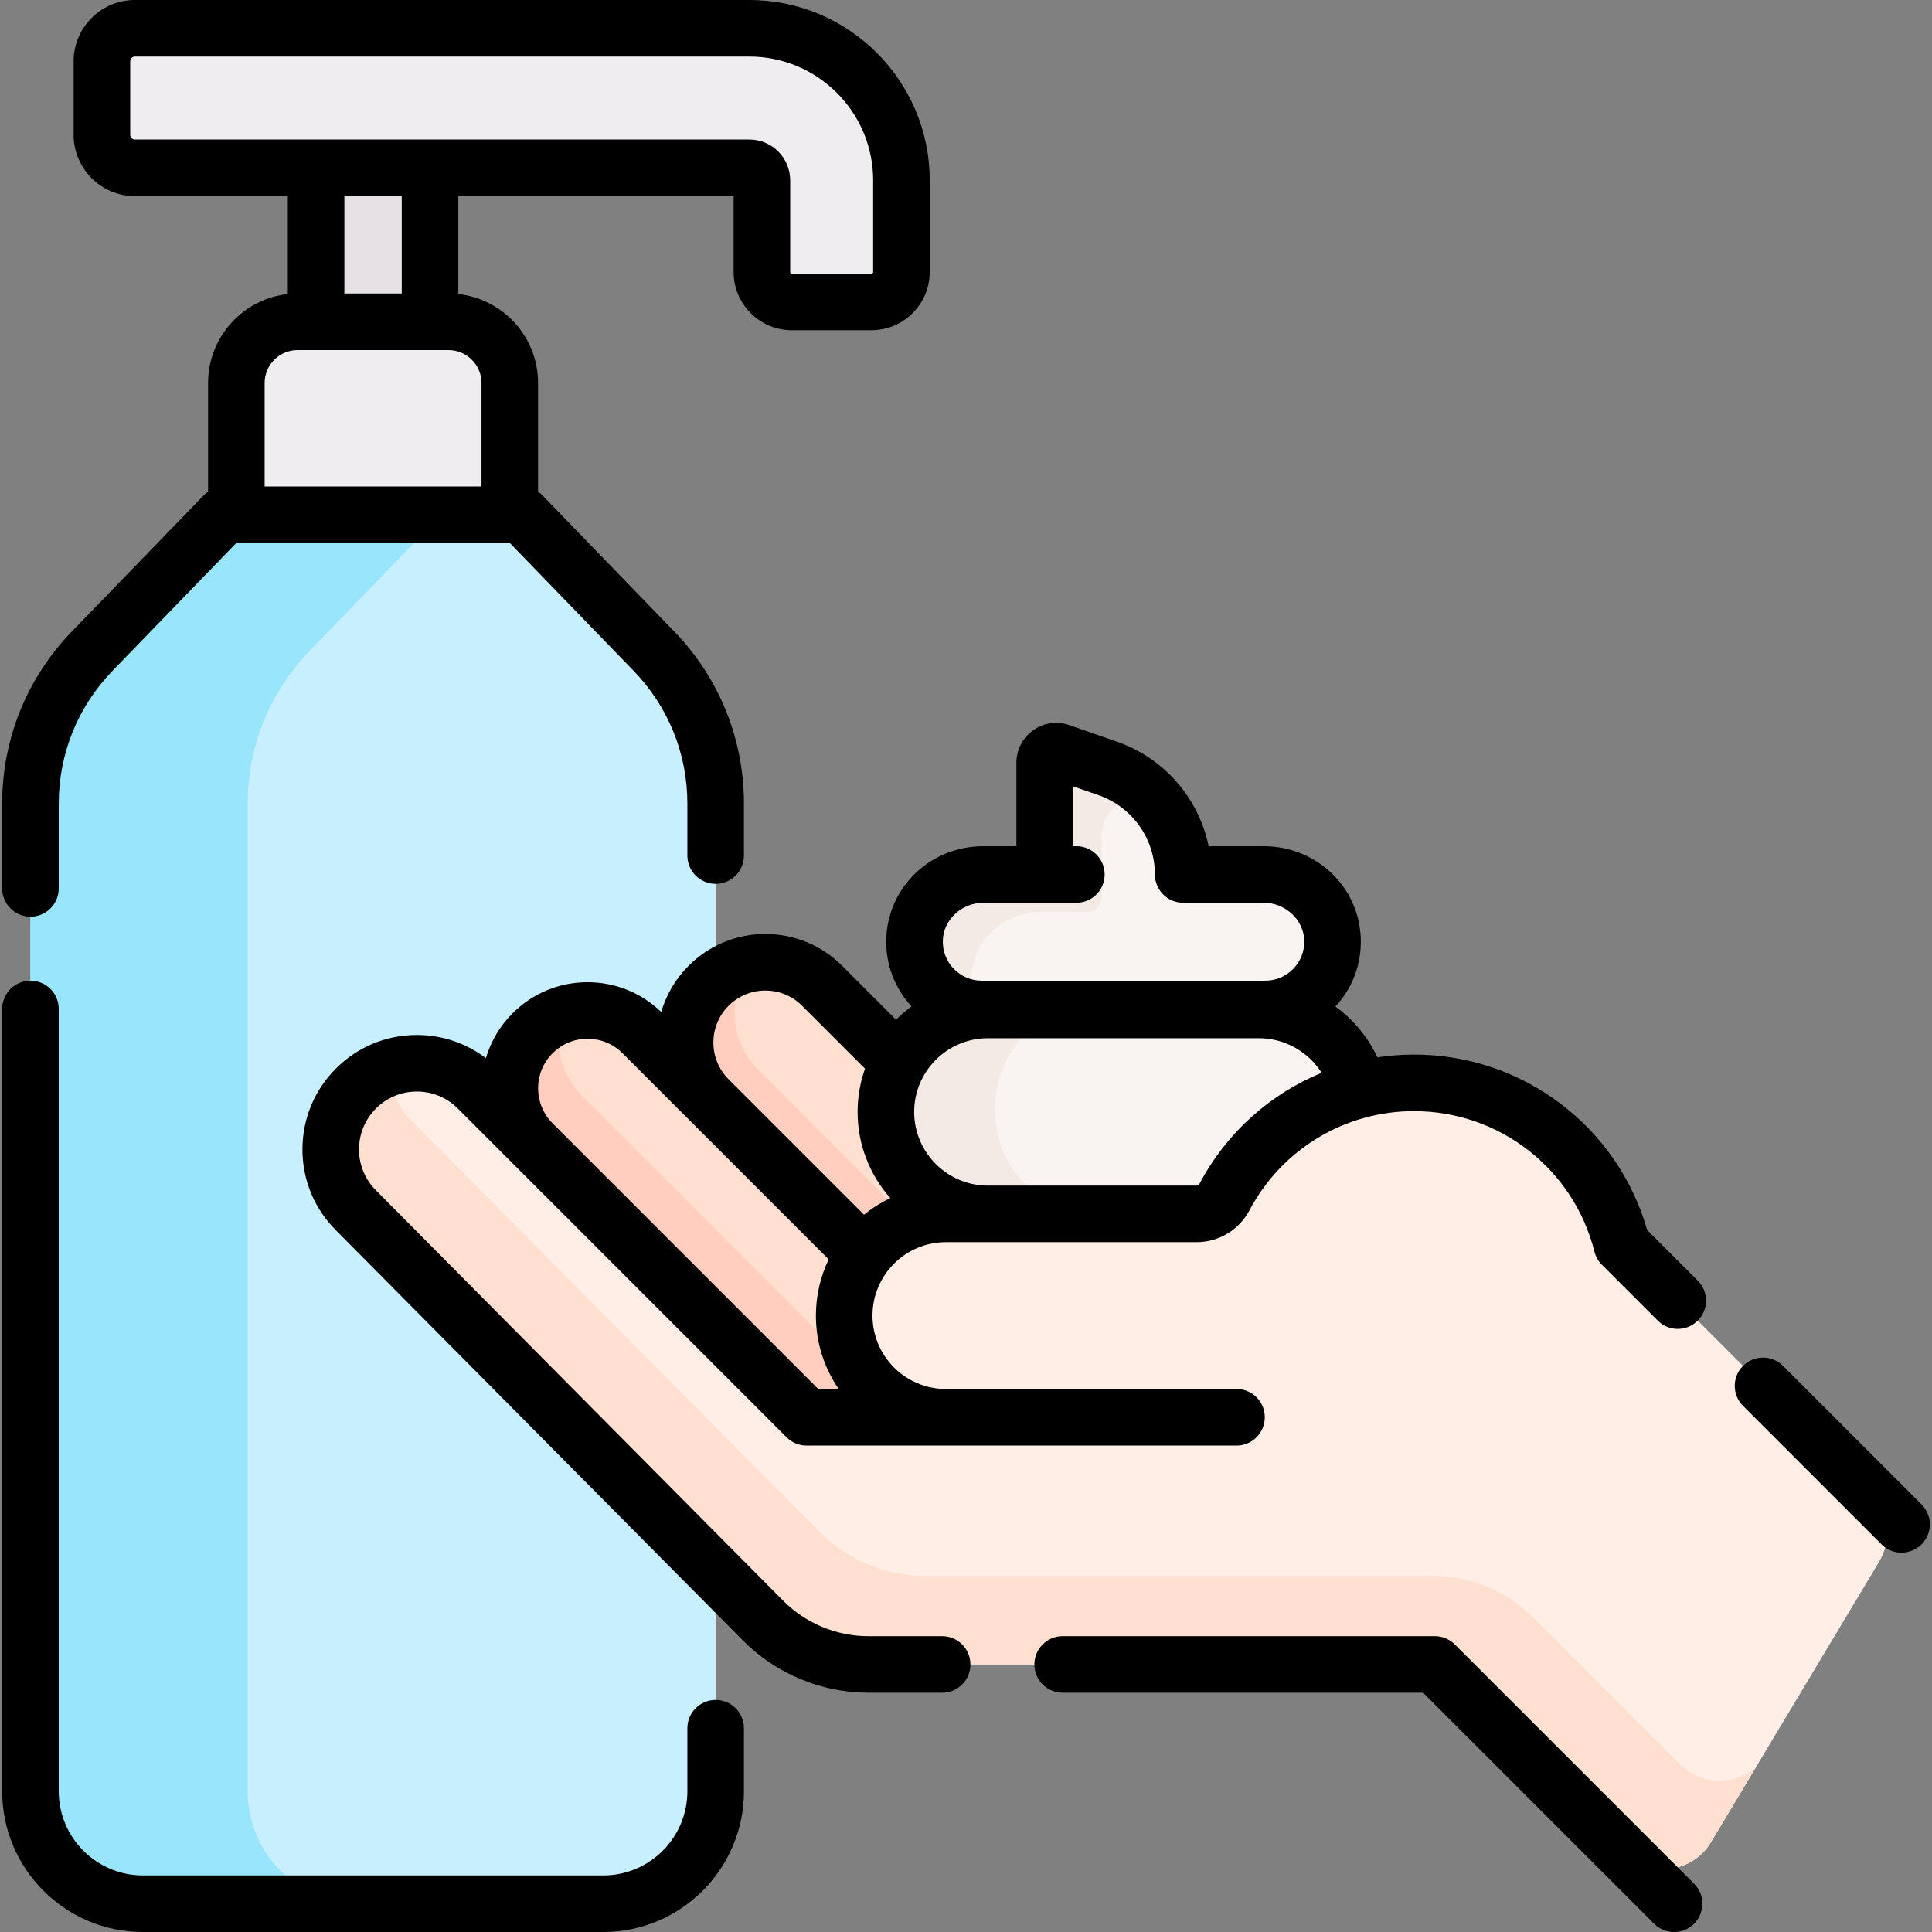 <svg id="Capa_1" enable-background="new 0 0 512.314 512.314" height="512" viewBox="0 0 512.314 512.314" width="512" xmlns="http://www.w3.org/2000/svg"><rect x="0" y="0" width="512.314" height="512.314" fill="#808080" stroke="none"/><g><g><path d="m83.82 33.5h30.213v61.831h-30.213z" fill="#e5e1e5"/><g><g><g><path d="m135.179 153.505h-72.506v-51.942c0-8.964 7.267-16.231 16.231-16.231h40.043c8.964 0 16.231 7.267 16.231 16.231v51.942z" fill="#efedef"/></g></g></g><path d="m189.774 475.004c0 16.464-13.347 29.811-29.811 29.811h-122.074c-16.464 0-29.811-13.347-29.811-29.811v-261.918c0-15.086 5.868-29.581 16.363-40.418l31.315-32.337c2.369-2.446 5.628-3.827 9.033-3.827h68.273c3.405 0 6.664 1.381 9.033 3.827l31.315 32.337c10.495 10.837 16.363 25.332 16.363 40.418v261.918z" fill="#c8effe"/><path d="m65.673 475.004v-261.918c0-15.086 5.868-29.581 16.363-40.418l31.315-32.337c2.369-2.446 5.628-3.827 9.033-3.827h-57.595c-3.405 0-6.665 1.381-9.033 3.827l-31.315 32.337c-10.495 10.838-16.363 25.332-16.363 40.418v261.917c0 16.464 13.347 29.811 29.811 29.811h57.595c-16.464.001-29.811-13.346-29.811-29.81z" fill="#99e6fc"/><g><path d="m227.969 331.572-57.575-57.575c-8.056-8.056-21.117-8.056-29.173 0-8.056 8.056-8.056 21.117 0 29.173l72.654 72.654 40.505 39.752 23.506-39.749z" fill="#ffdfcf"/><path d="m226.799 363.033-72.654-72.654c-5.772-5.772-7.371-14.138-4.87-21.367-2.936.981-5.716 2.647-8.053 4.985-8.056 8.056-8.056 21.117 0 29.173l72.654 72.654 40.505 39.752 9.532-16.119z" fill="#ffcebf"/><path d="m229.175 332.779-41.275-41.276c-8.313-8.313-8.313-21.791 0-30.104 8.313-8.313 21.791-8.313 30.104 0l20.315 20.315 66.529 65.629-42.281 20.984z" fill="#ffdfcf"/><path d="m275.655 360.439-33.391-35.548-41.276-41.276c-7.681-7.681-8.231-19.781-1.718-28.133-4.158.73-8.16 2.704-11.371 5.916-8.313 8.313-8.313 21.791 0 30.104l41.276 41.276 33.391 35.548 42.281-20.984-.938-.926z" fill="#ffcebf"/><g id="XMLID_382_"><path d="m333.283 321.889h-71.332c-14.933 0-27.039-12.106-27.039-27.039v-1.367c0-14.933 12.106-27.039 27.039-27.039h71.332c14.933 0 27.039 12.106 27.039 27.039v1.367c0 14.933-12.106 27.039-27.039 27.039z" fill="#f9f3f1"/><path d="m263.912 294.85v-1.366c0-14.933 12.106-27.039 27.039-27.039h-29c-14.933 0-27.039 12.106-27.039 27.039v1.366c0 14.933 12.106 27.039 27.039 27.039h29c-14.933 0-27.039-12.106-27.039-27.039z" fill="#f3eae6"/><g><path d="m250.825 375.827c-14.89 0-26.97-12.08-26.97-26.97 0-7.44 3.02-14.19 7.9-19.07s11.63-7.9 19.07-7.9h66.49c3.11 0 5.94-1.74 7.4-4.49 9.53-17.99 28.46-30.25 50.24-30.25 26.59 0 48.91 18.26 55.12 42.92l65.953 65.953c4.824 4.824 5.747 12.311 2.239 18.161l-44.545 74.296c-4.976 8.299-16.426 9.71-23.268 2.868l-49.978-49.978h-150.24c-10.47 0-20.51-4.18-27.88-11.61l-107.97-108.81c-8.92-8.92-8.92-23.39 0-32.31 4.46-4.46 10.31-6.69 16.16-6.69 5.84 0 11.69 2.23 16.15 6.69l87.18 87.19z" fill="#ffeee6"/></g><g><path d="m445.482 467.864-38.93-38.93c-7.074-7.074-16.669-11.049-26.674-11.049h-134.615c-10.47 0-20.51-4.18-27.88-11.61l-107.97-108.81c-3.95-3.95-6.158-9.012-6.61-14.174-3.077 1.103-5.955 2.883-8.418 5.346-8.92 8.92-8.92 23.39 0 32.31l107.97 108.81c7.37 7.43 17.41 11.61 27.88 11.61h150.24l49.979 49.978c6.842 6.842 18.293 5.431 23.268-2.868l11.842-19.751c-5.695 4.797-14.448 4.773-20.082-.862z" fill="#ffdfcf"/></g></g><g><g><g><path d="m231.105 80.066h-21.138c-4.38 0-7.931-3.551-7.931-7.931v-24.323c0-1.829-1.483-3.312-3.312-3.312h-162.955c-4.83 0-8.745-3.915-8.745-8.745v-19.51c0-4.83 3.915-8.745 8.745-8.745h162.956c22.263 0 40.312 18.048 40.312 40.312v24.323c-.001 4.38-3.551 7.931-7.932 7.931z" fill="#efedef"/></g></g></g><path d="m335.099 231.89h-21.345c0-12.661-8.011-23.935-19.966-28.102l-12.711-4.43c-1.982-.691-4.053.781-4.053 2.879v25.564c0 2.258-1.83 4.088-4.088 4.088h-12.171c-9.668 0-17.901 7.518-18.245 17.179-.361 10.143 7.755 18.479 17.818 18.479h75.188c10.063 0 18.178-8.336 17.817-18.479-.343-9.661-8.577-17.178-18.244-17.178z" fill="#f9f3f1"/><g><path d="m257.651 258.521c.596-9.468 8.779-16.683 18.265-16.683h12.125c2.258 0 4.088-1.83 4.088-4.088v-16.175c0-6.69 6.601-11.38 12.918-9.179l2.007.699c-3.401-4.175-7.939-7.45-13.268-9.308l-12.711-4.43c-1.982-.691-4.053.781-4.053 2.879v25.564c0 2.258-1.83 4.088-4.088 4.088h-12.171c-9.559 0-17.745 7.347-18.232 16.894-.509 9.965 7.193 18.257 16.925 18.743-1.315-2.683-2.009-5.766-1.805-9.004z" fill="#f3eae6"/></g></g></g><g><path d="m385.78 436.062c-1.407-1.407-3.314-2.197-5.304-2.197h-98.684c-4.143 0-7.5 3.358-7.5 7.5s3.357 7.5 7.5 7.5h95.577l61.252 61.252c1.465 1.464 3.385 2.197 5.304 2.197s3.839-.732 5.304-2.197c2.929-2.929 2.929-7.678 0-10.606z"/><path d="m509.539 398.924-36.725-36.725c-2.93-2.929-7.678-2.93-10.607 0-2.929 2.929-2.929 7.678 0 10.606l36.725 36.725c1.465 1.465 3.384 2.197 5.304 2.197 1.919 0 3.839-.732 5.304-2.197 2.928-2.928 2.928-7.677-.001-10.606z"/><path d="m436.792 326.177c-7.886-27.504-33.012-46.533-61.834-46.533-3.284 0-6.527.257-9.71.74-2.515-5.41-6.384-10.035-11.13-13.474 4.573-4.94 6.961-11.345 6.72-18.107-.487-13.689-11.793-24.412-25.739-24.412h-14.608c-2.606-12.664-11.695-23.314-24.236-27.684l-12.709-4.43c-3.22-1.121-6.803-.614-9.582 1.361-2.78 1.975-4.44 5.19-4.44 8.601v22.152h-8.758c-13.947 0-25.253 10.723-25.74 24.413-.24 6.749 2.138 13.143 6.696 18.08-1.464 1.062-2.845 2.23-4.123 3.503l-14.29-14.289c-5.437-5.437-12.666-8.432-20.355-8.432s-14.918 2.995-20.355 8.432c-3.533 3.533-5.951 7.765-7.26 12.254-5.271-5.091-12.183-7.895-19.529-7.895-7.514 0-14.577 2.926-19.89 8.239-3.433 3.433-5.791 7.54-7.074 11.899-5.243-3.983-11.606-6.144-18.303-6.144-8.104 0-15.725 3.156-21.455 8.887-5.731 5.73-8.888 13.35-8.888 21.455s3.156 15.725 8.866 21.435l107.968 108.811c8.72 8.788 20.821 13.828 33.201 13.828h19.598c4.143 0 7.5-3.358 7.5-7.5s-3.357-7.5-7.5-7.5h-19.598c-8.409 0-16.63-3.424-22.554-9.394l-107.991-108.833c-2.897-2.897-4.493-6.75-4.493-10.848s1.596-7.951 4.494-10.849c2.897-2.898 6.75-4.494 10.849-4.494 4.098 0 7.95 1.596 10.848 4.494l87.184 87.184c1.407 1.407 3.314 2.197 5.304 2.197h114.014c4.143 0 7.5-3.358 7.5-7.5s-3.357-7.5-7.5-7.5h-77.064c-10.734 0-19.467-8.733-19.467-19.467s8.732-19.467 19.467-19.467h66.494c5.878 0 11.25-3.248 14.019-8.476 8.587-16.203 25.301-26.269 43.62-26.269 22.65 0 42.323 15.317 47.841 37.25.331 1.315 1.012 2.515 1.97 3.474l14.823 14.824c2.93 2.929 7.679 2.929 10.606 0 2.93-2.929 2.93-7.677.001-10.606zm-219.811 42.147-70.456-70.458c-5.119-5.119-5.119-13.448 0-18.566 2.479-2.479 5.775-3.845 9.282-3.845s6.803 1.366 9.282 3.845l54.659 54.659c-2.172 4.512-3.39 9.565-3.39 14.898 0 7.219 2.235 13.924 6.044 19.467zm12.135-46.212-35.913-35.912c-5.375-5.375-5.375-14.122 0-19.498 2.604-2.604 6.065-4.038 9.748-4.038s7.146 1.434 9.749 4.038l16.678 16.678c-1.269 3.591-1.966 7.45-1.966 11.47 0 8.76 3.286 16.76 8.682 22.853-2.507 1.191-4.847 2.675-6.978 4.409zm31.649-82.722h24.66c4.143 0 7.5-3.358 7.5-7.5s-3.357-7.5-7.5-7.5h-.902v-15.888l6.796 2.369c8.933 3.112 14.935 11.56 14.935 21.019 0 4.142 3.357 7.5 7.5 7.5h21.346c5.731 0 10.554 4.461 10.749 9.945.101 2.838-.925 5.521-2.889 7.556-1.966 2.036-4.605 3.157-7.434 3.157h-75.188c-2.828 0-5.468-1.121-7.434-3.157-1.964-2.035-2.989-4.718-2.889-7.556.195-5.483 5.018-9.945 10.75-9.945zm57.318 74.501c-.162.308-.455.499-.764.499h-16.072-39.297c-10.773 0-19.538-8.765-19.538-19.539s8.765-19.539 19.538-19.539h71.961c6.825 0 13.039 3.619 16.546 9.17-13.653 5.614-25.195 15.862-32.374 29.409z"/><path d="m8.078 243.086c4.143 0 7.5-3.358 7.5-7.5v-22.5c0-13.209 5.061-25.71 14.25-35.2l32.812-33.881h72.572l32.811 33.881c9.189 9.489 14.251 21.99 14.251 35.2v13.79c0 4.142 3.357 7.5 7.5 7.5s7.5-3.358 7.5-7.5v-13.79c0-17.126-6.562-33.333-18.476-45.635l-35.021-36.164c-.337-.348-.707-.658-1.099-.931v-28.794c0-12.212-9.272-22.296-21.146-23.588v-25.974h73.004v20.135c0 8.509 6.923 15.431 15.432 15.431h21.137c8.509 0 15.432-6.922 15.432-15.431v-24.323c-.001-26.364-21.449-47.812-47.812-47.812h-162.956c-8.957 0-16.244 7.287-16.244 16.245v19.511c0 8.957 7.287 16.244 16.244 16.244h40.551v25.974c-11.874 1.293-21.146 11.376-21.146 23.588v28.793c-.392.273-.761.583-1.099.931l-35.021 36.164c-11.914 12.303-18.475 28.51-18.475 45.635v22.5c-.001 4.143 3.357 7.501 7.499 7.501zm27.691-206.086c-.686 0-1.244-.558-1.244-1.245v-19.51c0-.686.559-1.245 1.244-1.245h162.956c18.093 0 32.812 14.719 32.812 32.812v24.323c0 .238-.193.431-.432.431h-21.137c-.238 0-.432-.193-.432-.431v-24.323c0-5.962-4.851-10.812-10.813-10.812zm70.764 15v25.831h-15.213v-25.831zm-36.36 49.563c0-4.814 3.917-8.731 8.731-8.731h40.043c4.814 0 8.731 3.917 8.731 8.731v27.442h-57.505z"/><path d="m189.774 450.78c-4.143 0-7.5 3.358-7.5 7.5v16.724c0 12.302-10.009 22.311-22.311 22.311h-122.074c-12.302 0-22.311-10.008-22.311-22.311v-207.456c0-4.142-3.357-7.5-7.5-7.5s-7.5 3.358-7.5 7.5v207.456c0 20.573 16.737 37.311 37.311 37.311h122.074c20.573 0 37.311-16.737 37.311-37.311v-16.724c0-4.142-3.358-7.5-7.5-7.5z"/></g></g></svg>